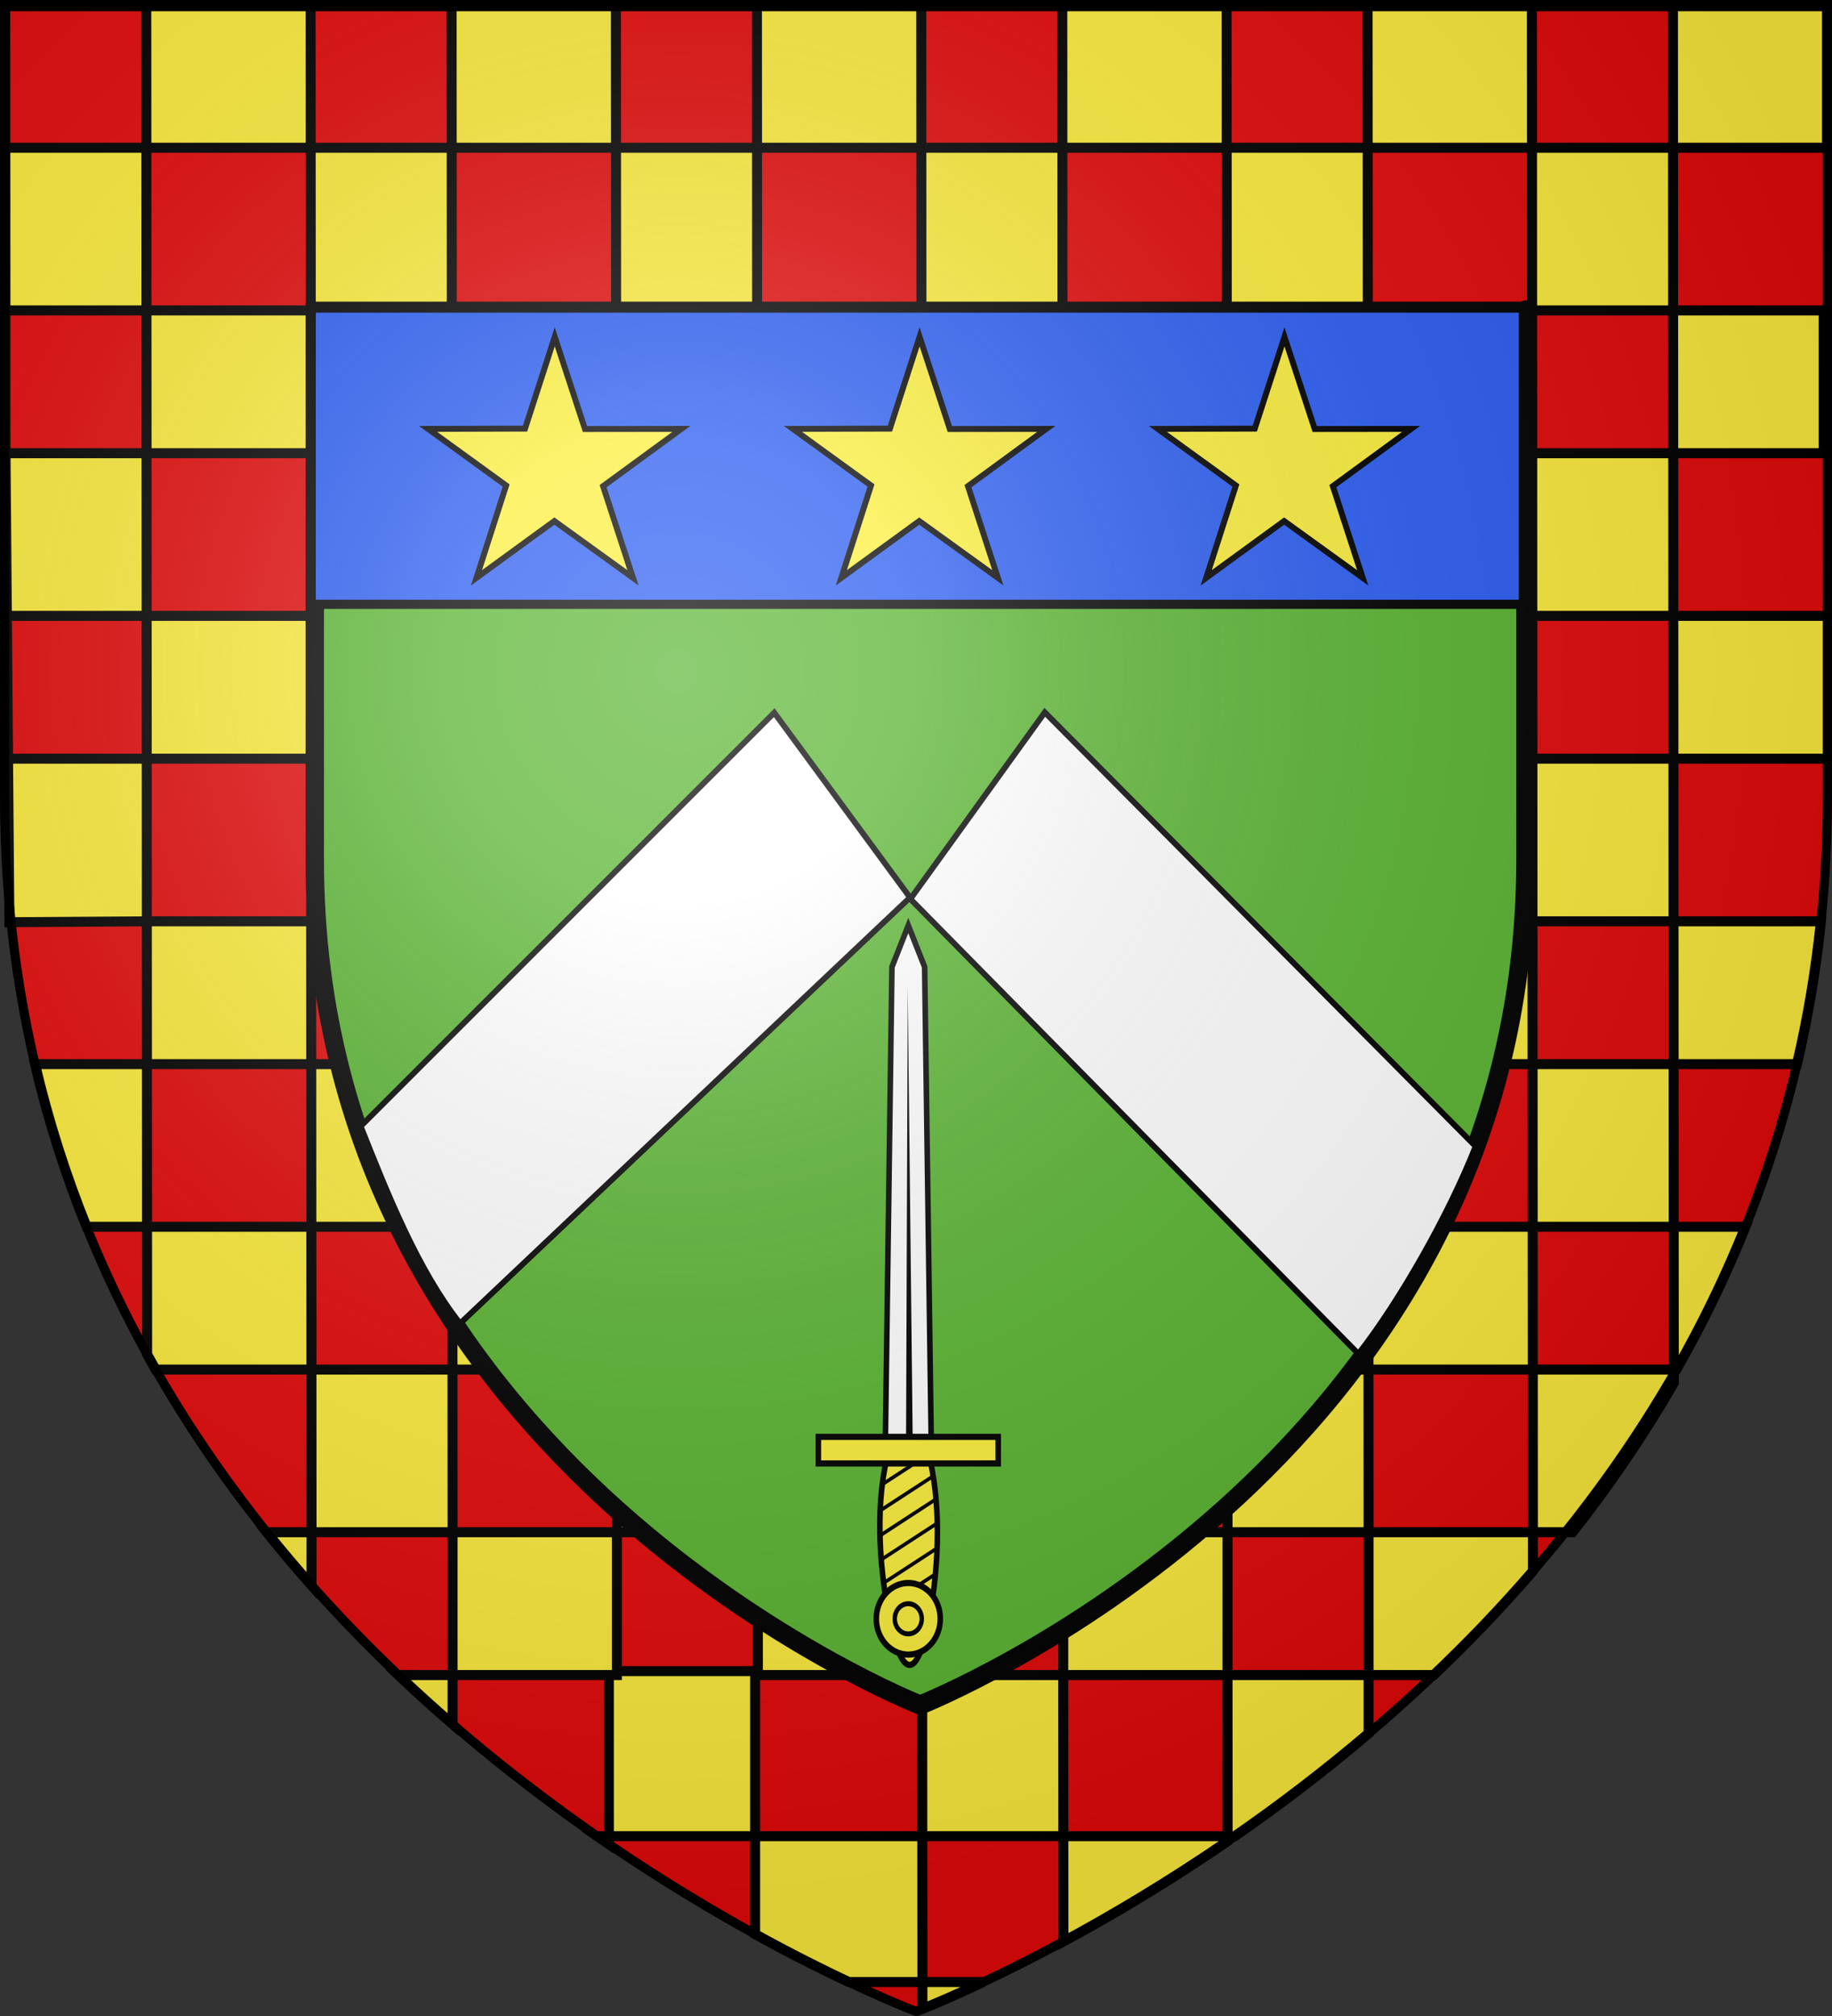 <?xml version="1.0" encoding="UTF-8" standalone="no"?>
<svg
   xmlns:dc="http://purl.org/dc/elements/1.1/"
   xmlns:cc="http://creativecommons.org/ns#"
   xmlns:rdf="http://www.w3.org/1999/02/22-rdf-syntax-ns#"
   xmlns:svg="http://www.w3.org/2000/svg"
   xmlns="http://www.w3.org/2000/svg"
   xmlns:xlink="http://www.w3.org/1999/xlink"
   xmlns:sodipodi="http://sodipodi.sourceforge.net/DTD/sodipodi-0.dtd"
   xmlns:inkscape="http://www.inkscape.org/namespaces/inkscape"
   height="660"
   width="600"
   version="1.0"
   id="svg2"
   sodipodi:version="0.32"
   inkscape:version="0.46"
   sodipodi:docname="blason_ville_fr_Marcillac-la-Croisille_(Corrèze).svg"
   sodipodi:docbase="D:\Mes documents\Renaud-Notre Lapin"
   inkscape:export-filename="/Users/olivier/Desktop/Blason Rouge/Blason_Vide_3D.png"
   inkscape:export-xdpi="144"
   inkscape:export-ydpi="144"
   inkscape:output_extension="org.inkscape.output.svg.inkscape">
  <rect width="100%" height="100%" fill="#333333" stroke="none"/>
  <sodipodi:namedview
     inkscape:window-height="740"
     inkscape:window-width="1280"
     inkscape:pageshadow="2"
     inkscape:pageopacity="0.0"
     guidetolerance="10.0"
     gridtolerance="10.0"
     objecttolerance="10.0"
     borderopacity="1.0"
     bordercolor="#666666"
     pagecolor="#ffffff"
     id="base"
     showgrid="false"
     height="660px"
     inkscape:zoom="0.81060606"
     inkscape:cx="300"
     inkscape:cy="330"
     inkscape:window-x="-4"
     inkscape:window-y="-4"
     inkscape:current-layer="layer4" />
  <desc
     id="desc4">Flag of Canton of Valais (Wallis)</desc>
  <defs
     id="defs6">
    <inkscape:perspective
       sodipodi:type="inkscape:persp3d"
       inkscape:vp_x="0 : 330 : 1"
       inkscape:vp_y="0 : 1000 : 0"
       inkscape:vp_z="600 : 330 : 1"
       inkscape:persp3d-origin="300 : 220 : 1"
       id="perspective2491" />
    <linearGradient
       id="linearGradient2893">
      <stop
         style="stop-color:white;stop-opacity:0.314;"
         offset="0"
         id="stop2895" />
      <stop
         id="stop2897"
         offset="0.19"
         style="stop-color:white;stop-opacity:0.251;" />
      <stop
         style="stop-color:#6b6b6b;stop-opacity:0.125;"
         offset="0.6"
         id="stop2901" />
      <stop
         style="stop-color:black;stop-opacity:0.125;"
         offset="1"
         id="stop2899" />
    </linearGradient>
    <linearGradient
       id="linearGradient2885">
      <stop
         id="stop2887"
         offset="0"
         style="stop-color:white;stop-opacity:1;" />
      <stop
         style="stop-color:white;stop-opacity:1;"
         offset="0.229"
         id="stop2891" />
      <stop
         id="stop2889"
         offset="1"
         style="stop-color:black;stop-opacity:1;" />
    </linearGradient>
    <linearGradient
       id="linearGradient2955">
      <stop
         id="stop2867"
         offset="0"
         style="stop-color:#fd0000;stop-opacity:1;" />
      <stop
         style="stop-color:#e77275;stop-opacity:0.659;"
         offset="0.5"
         id="stop2873" />
      <stop
         style="stop-color:black;stop-opacity:0.323;"
         offset="1"
         id="stop2959" />
    </linearGradient>
    <radialGradient
       inkscape:collect="always"
       xlink:href="#linearGradient2955"
       id="radialGradient2961"
       cx="225.524"
       cy="218.901"
       fx="225.524"
       fy="218.901"
       r="300"
       gradientTransform="matrix(-4.167939e-4,2.183,-1.884,-3.599562e-4,615.597,-289.121)"
       gradientUnits="userSpaceOnUse" />
    <polygon
       id="star"
       transform="scale(53,53)"
       points="0,-1 0.588,0.809 -0.951,-0.309 0.951,-0.309 -0.588,0.809 0,-1 " />
    <clipPath
       id="clip">
      <path
         d="M 0,-200 L 0,600 L 300,600 L 300,-200 L 0,-200 z "
         id="path10" />
    </clipPath>
    <radialGradient
       inkscape:collect="always"
       xlink:href="#linearGradient2955"
       id="radialGradient1911"
       gradientUnits="userSpaceOnUse"
       gradientTransform="matrix(-4.167939e-4,2.183,-1.884,-3.599562e-4,615.597,-289.121)"
       cx="225.524"
       cy="218.901"
       fx="225.524"
       fy="218.901"
       r="300" />
    <radialGradient
       inkscape:collect="always"
       xlink:href="#linearGradient2955"
       id="radialGradient2865"
       gradientUnits="userSpaceOnUse"
       gradientTransform="matrix(0,1.749,-1.593,-1.049767e-7,551.788,-191.29)"
       cx="225.524"
       cy="218.901"
       fx="225.524"
       fy="218.901"
       r="300" />
    <radialGradient
       inkscape:collect="always"
       xlink:href="#linearGradient2955"
       id="radialGradient2871"
       gradientUnits="userSpaceOnUse"
       gradientTransform="matrix(0,1.386,-1.323,-5.741131e-8,-158.082,-109.541)"
       cx="225.524"
       cy="218.901"
       fx="225.524"
       fy="218.901"
       r="300" />
    <radialGradient
       inkscape:collect="always"
       xlink:href="#linearGradient2893"
       id="radialGradient3163"
       gradientUnits="userSpaceOnUse"
       gradientTransform="matrix(1.353,0,0,1.349,-77.629,-85.747)"
       cx="221.445"
       cy="226.331"
       fx="221.445"
       fy="226.331"
       r="300" />
    <inkscape:perspective
       id="perspective2685"
       inkscape:persp3d-origin="372.04724 : 350.78739 : 1"
       inkscape:vp_z="744.09448 : 526.18109 : 1"
       inkscape:vp_y="0 : 1000 : 0"
       inkscape:vp_x="0 : 526.18109 : 1"
       sodipodi:type="inkscape:persp3d" />
    <radialGradient
       gradientTransform="matrix(0,2.342,-2.291,0,562.913,1323.77)"
       gradientUnits="userSpaceOnUse"
       xlink:href="#linearGradient2955"
       id="radialGradient14758"
       fy="153.928"
       fx="-483.508"
       r="300"
       cy="153.928"
       cx="-483.508" />
    <radialGradient
       gradientTransform="matrix(0,2.342,-2.291,0,562.913,1323.77)"
       gradientUnits="userSpaceOnUse"
       xlink:href="#linearGradient2955"
       id="radialGradient13767"
       fy="153.928"
       fx="-483.508"
       r="300"
       cy="153.928"
       cx="-483.508" />
    <radialGradient
       gradientTransform="matrix(0,2.342,-2.291,0,562.913,1323.77)"
       gradientUnits="userSpaceOnUse"
       xlink:href="#linearGradient2955"
       id="radialGradient1357"
       fy="153.928"
       fx="-483.508"
       r="300"
       cy="153.928"
       cx="-483.508" />
    <radialGradient
       gradientTransform="matrix(-4.167939e-4,2.183,-1.884,-3.599562e-4,1395.597,-309.121)"
       gradientUnits="userSpaceOnUse"
       xlink:href="#linearGradient2955"
       id="radialGradient3774"
       fy="218.901"
       fx="225.524"
       r="300"
       cy="218.901"
       cx="225.524" />
    <clipPath
       id="clipPath3770">
      <path
         id="path3772"
         d="M 0,-200 L 0,600 L 300,600 L 300,-200 L 0,-200 z " />
    </clipPath>
    <polygon
       id="polygon3768"
       transform="scale(53,53)"
       points="0,-1 0.588,0.809 -0.951,-0.309 0.951,-0.309 -0.588,0.809 0,-1 " />
    <radialGradient
       gradientTransform="matrix(-4.167939e-4,2.183,-1.884,-3.599562e-4,615.597,-289.121)"
       gradientUnits="userSpaceOnUse"
       xlink:href="#linearGradient2955"
       id="radialGradient3766"
       fy="218.901"
       fx="225.524"
       r="300"
       cy="218.901"
       cx="225.524" />
    <linearGradient
       id="linearGradient3761">
      <stop
         id="stop2965"
         offset="0"
         style="stop-color:#ffffff;stop-opacity:0" />
      <stop
         id="stop3764"
         offset="1"
         style="stop-color:#000000;stop-opacity:0.646" />
    </linearGradient>
    <inkscape:perspective
       id="perspective3758"
       inkscape:persp3d-origin="75 : 50 : 1"
       inkscape:vp_z="150 : 75 : 1"
       inkscape:vp_y="0 : 1000 : 0"
       inkscape:vp_x="0 : 75 : 1"
       sodipodi:type="inkscape:persp3d" />
    <radialGradient
       gradientTransform="matrix(1.353,0,0,1.349,-77.629,-85.747)"
       gradientUnits="userSpaceOnUse"
       xlink:href="#linearGradient2893"
       id="radialGradient3953"
       fy="226.331"
       fx="221.445"
       r="300"
       cy="226.331"
       cx="221.445" />
    <radialGradient
       gradientTransform="matrix(0,1.386,-1.323,-5.741131e-8,-158.082,-109.541)"
       gradientUnits="userSpaceOnUse"
       xlink:href="#linearGradient2955"
       id="radialGradient3951"
       fy="218.901"
       fx="225.524"
       r="300"
       cy="218.901"
       cx="225.524" />
    <radialGradient
       gradientTransform="matrix(0,1.749,-1.593,-1.049767e-7,551.788,-191.29)"
       gradientUnits="userSpaceOnUse"
       xlink:href="#linearGradient2955"
       id="radialGradient3949"
       fy="218.901"
       fx="225.524"
       r="300"
       cy="218.901"
       cx="225.524" />
    <radialGradient
       gradientTransform="matrix(-4.167939e-4,2.183,-1.884,-3.599562e-4,615.597,-289.121)"
       gradientUnits="userSpaceOnUse"
       xlink:href="#linearGradient2955"
       id="radialGradient3947"
       fy="218.901"
       fx="225.524"
       r="300"
       cy="218.901"
       cx="225.524" />
    <clipPath
       id="clipPath3943">
      <path
         id="path3945"
         d="M 0,-200 L 0,600 L 300,600 L 300,-200 L 0,-200 z " />
    </clipPath>
    <polygon
       id="polygon3941"
       transform="scale(53,53)"
       points="0,-1 0.588,0.809 -0.951,-0.309 0.951,-0.309 -0.588,0.809 0,-1 " />
    <radialGradient
       gradientTransform="matrix(-4.167939e-4,2.183,-1.884,-3.599562e-4,615.597,-289.121)"
       gradientUnits="userSpaceOnUse"
       xlink:href="#linearGradient2955"
       id="radialGradient3939"
       fy="218.901"
       fx="225.524"
       r="300"
       cy="218.901"
       cx="225.524" />
    <linearGradient
       id="linearGradient3931">
      <stop
         id="stop3933"
         offset="0"
         style="stop-color:#fd0000;stop-opacity:1" />
      <stop
         id="stop3935"
         offset="0.5"
         style="stop-color:#e77275;stop-opacity:0.659" />
      <stop
         id="stop3937"
         offset="1"
         style="stop-color:black;stop-opacity:0.323" />
    </linearGradient>
    <linearGradient
       id="linearGradient3923">
      <stop
         id="stop3925"
         offset="0"
         style="stop-color:white;stop-opacity:1" />
      <stop
         id="stop3927"
         offset="0.229"
         style="stop-color:white;stop-opacity:1" />
      <stop
         id="stop3929"
         offset="1"
         style="stop-color:black;stop-opacity:1" />
    </linearGradient>
    <linearGradient
       id="linearGradient3913">
      <stop
         id="stop3915"
         offset="0"
         style="stop-color:white;stop-opacity:0.314" />
      <stop
         id="stop3917"
         offset="0.19"
         style="stop-color:white;stop-opacity:0.251" />
      <stop
         id="stop3919"
         offset="0.6"
         style="stop-color:#6b6b6b;stop-opacity:0.125" />
      <stop
         id="stop3921"
         offset="1"
         style="stop-color:black;stop-opacity:0.125" />
    </linearGradient>
    <inkscape:perspective
       id="perspective3910"
       inkscape:persp3d-origin="300 : 220 : 1"
       inkscape:vp_z="600 : 330 : 1"
       inkscape:vp_y="0 : 1000 : 0"
       inkscape:vp_x="0 : 330 : 1"
       sodipodi:type="inkscape:persp3d" />
    <radialGradient
       gradientTransform="matrix(1.353,0,0,1.349,-77.629,-85.747)"
       gradientUnits="userSpaceOnUse"
       xlink:href="#linearGradient2893"
       id="radialGradient4114"
       fy="226.331"
       fx="221.445"
       r="300"
       cy="226.331"
       cx="221.445" />
    <radialGradient
       gradientTransform="matrix(0,1.386,-1.323,-5.741131e-8,-158.082,-109.541)"
       gradientUnits="userSpaceOnUse"
       xlink:href="#linearGradient2955"
       id="radialGradient4112"
       fy="218.901"
       fx="225.524"
       r="300"
       cy="218.901"
       cx="225.524" />
    <radialGradient
       gradientTransform="matrix(0,1.749,-1.593,-1.049767e-7,551.788,-191.29)"
       gradientUnits="userSpaceOnUse"
       xlink:href="#linearGradient2955"
       id="radialGradient4110"
       fy="218.901"
       fx="225.524"
       r="300"
       cy="218.901"
       cx="225.524" />
    <radialGradient
       gradientTransform="matrix(-4.167939e-4,2.183,-1.884,-3.599562e-4,615.597,-289.121)"
       gradientUnits="userSpaceOnUse"
       xlink:href="#linearGradient2955"
       id="radialGradient4108"
       fy="218.901"
       fx="225.524"
       r="300"
       cy="218.901"
       cx="225.524" />
    <clipPath
       id="clipPath4104">
      <path
         id="path4106"
         d="M 0,-200 L 0,600 L 300,600 L 300,-200 L 0,-200 z " />
    </clipPath>
    <polygon
       id="polygon4102"
       transform="scale(53,53)"
       points="0,-1 0.588,0.809 -0.951,-0.309 0.951,-0.309 -0.588,0.809 0,-1 " />
    <radialGradient
       gradientTransform="matrix(-4.167939e-4,2.183,-1.884,-3.599562e-4,615.597,-289.121)"
       gradientUnits="userSpaceOnUse"
       xlink:href="#linearGradient2955"
       id="radialGradient4100"
       fy="218.901"
       fx="225.524"
       r="300"
       cy="218.901"
       cx="225.524" />
    <linearGradient
       id="linearGradient4092">
      <stop
         id="stop4094"
         offset="0"
         style="stop-color:#fd0000;stop-opacity:1" />
      <stop
         id="stop4096"
         offset="0.5"
         style="stop-color:#e77275;stop-opacity:0.659" />
      <stop
         id="stop4098"
         offset="1"
         style="stop-color:black;stop-opacity:0.323" />
    </linearGradient>
    <linearGradient
       id="linearGradient4084">
      <stop
         id="stop4086"
         offset="0"
         style="stop-color:white;stop-opacity:1" />
      <stop
         id="stop4088"
         offset="0.229"
         style="stop-color:white;stop-opacity:1" />
      <stop
         id="stop4090"
         offset="1"
         style="stop-color:black;stop-opacity:1" />
    </linearGradient>
    <linearGradient
       id="linearGradient4074">
      <stop
         id="stop4076"
         offset="0"
         style="stop-color:white;stop-opacity:0.314" />
      <stop
         id="stop4078"
         offset="0.19"
         style="stop-color:white;stop-opacity:0.251" />
      <stop
         id="stop4080"
         offset="0.6"
         style="stop-color:#6b6b6b;stop-opacity:0.125" />
      <stop
         id="stop4082"
         offset="1"
         style="stop-color:black;stop-opacity:0.125" />
    </linearGradient>
    <inkscape:perspective
       id="perspective4071"
       inkscape:persp3d-origin="300 : 220 : 1"
       inkscape:vp_z="600 : 330 : 1"
       inkscape:vp_y="0 : 1000 : 0"
       inkscape:vp_x="0 : 330 : 1"
       sodipodi:type="inkscape:persp3d" />
    <inkscape:perspective
       id="perspective4201"
       inkscape:persp3d-origin="83.434425 : 201.59334 : 1"
       inkscape:vp_z="166.86885 : 302.39001 : 1"
       inkscape:vp_y="0 : 1000 : 0"
       inkscape:vp_x="0 : 302.39001 : 1"
       sodipodi:type="inkscape:persp3d" />
  </defs>
  <g
     inkscape:groupmode="layer"
     id="layer3"
     inkscape:label="Fond écu"
     style="display:inline"
     sodipodi:insensitive="true">
    <path
       id="path2855"
       style="fill:#e20909;fill-opacity:1;fill-rule:evenodd;stroke:none;stroke-width:1px;stroke-linecap:butt;stroke-linejoin:miter;stroke-opacity:1"
       d="M 300,658.5 C 300,658.5 598.5,546.18 598.5,260.728 C 598.5,-24.723 598.5,2.176 598.5,2.176 L 1.5,2.176 L 1.5,260.728 C 1.5,546.18 300,658.5 300,658.5 z"
       sodipodi:nodetypes="cccccc" />
  </g>
  <g
     inkscape:groupmode="layer"
     id="layer4"
     inkscape:label="Meubles">
    <path
       style="opacity:1;fill:#fcef3c;fill-opacity:0.98;fill-rule:evenodd;stroke:#000000;stroke-width:3.275;stroke-linecap:butt;stroke-linejoin:miter;marker:none;marker-start:none;marker-mid:none;marker-end:none;stroke-miterlimit:4;stroke-dasharray:none;stroke-dashoffset:0;stroke-opacity:1;visibility:visible;display:inline;overflow:visible;enable-background:accumulate"
       d="M 47.906,1.312 L 1.719,1.344 L 1.719,1.625 L 47.906,1.625 L 47.906,1.312 z"
       id="path3502" />
    <path
       style="opacity:1;fill:#fcef3c;fill-opacity:0.98;fill-rule:evenodd;stroke:#000000;stroke-width:3.275;stroke-linecap:butt;stroke-linejoin:miter;marker:none;marker-start:none;marker-mid:none;marker-end:none;stroke-miterlimit:4;stroke-dasharray:none;stroke-dashoffset:0;stroke-opacity:1;visibility:visible;display:inline;overflow:visible;enable-background:accumulate"
       d="M 47.906,1.625 L 47.938,48.375 L 101.75,48.375 L 101.719,1.625 L 47.906,1.625 z"
       id="path3500" />
    <path
       style="opacity:1;fill:#fcef3c;fill-opacity:0.98;fill-rule:evenodd;stroke:#000000;stroke-width:3.275;stroke-linecap:butt;stroke-linejoin:miter;marker:none;marker-start:none;marker-mid:none;marker-end:none;stroke-miterlimit:4;stroke-dasharray:none;stroke-dashoffset:0;stroke-opacity:1;visibility:visible;display:inline;overflow:visible;enable-background:accumulate"
       d="M 101.719,1.625 L 147.906,1.625 L 147.906,1.312 L 101.719,1.344 L 101.719,1.625 z"
       id="path3498" />
    <path
       style="opacity:1;fill:#fcef3c;fill-opacity:0.98;fill-rule:evenodd;stroke:#000000;stroke-width:3.275;stroke-linecap:butt;stroke-linejoin:miter;marker:none;marker-start:none;marker-mid:none;marker-end:none;stroke-miterlimit:4;stroke-dasharray:none;stroke-dashoffset:0;stroke-opacity:1;visibility:visible;display:inline;overflow:visible;enable-background:accumulate"
       d="M 147.906,1.625 L 147.938,48.375 L 201.75,48.375 L 201.719,1.625 L 147.906,1.625 z"
       id="path3496" />
    <path
       style="opacity:1;fill:#fcef3c;fill-opacity:0.98;fill-rule:evenodd;stroke:#000000;stroke-width:3.275;stroke-linecap:butt;stroke-linejoin:miter;marker:none;marker-start:none;marker-mid:none;marker-end:none;stroke-miterlimit:4;stroke-dasharray:none;stroke-dashoffset:0;stroke-opacity:1;visibility:visible;display:inline;overflow:visible;enable-background:accumulate"
       d="M 201.719,1.625 L 247.906,1.625 L 247.906,1.312 L 201.719,1.344 L 201.719,1.625 z"
       id="path3494" />
    <path
       style="opacity:1;fill:#fcef3c;fill-opacity:0.98;fill-rule:evenodd;stroke:#000000;stroke-width:3.275;stroke-linecap:butt;stroke-linejoin:miter;marker:none;marker-start:none;marker-mid:none;marker-end:none;stroke-miterlimit:4;stroke-dasharray:none;stroke-dashoffset:0;stroke-opacity:1;visibility:visible;display:inline;overflow:visible;enable-background:accumulate"
       d="M 247.906,1.625 L 247.938,48.375 L 301.75,48.375 L 301.719,1.625 L 247.906,1.625 z"
       id="path3492" />
    <path
       style="opacity:1;fill:#fcef3c;fill-opacity:0.98;fill-rule:evenodd;stroke:#000000;stroke-width:3.275;stroke-linecap:butt;stroke-linejoin:miter;marker:none;marker-start:none;marker-mid:none;marker-end:none;stroke-miterlimit:4;stroke-dasharray:none;stroke-dashoffset:0;stroke-opacity:1;visibility:visible;display:inline;overflow:visible;enable-background:accumulate"
       d="M 301.719,1.625 L 347.906,1.625 L 347.906,1.312 L 301.719,1.344 L 301.719,1.625 z"
       id="path3490" />
    <path
       style="opacity:1;fill:#fcef3c;fill-opacity:0.98;fill-rule:evenodd;stroke:#000000;stroke-width:3.275;stroke-linecap:butt;stroke-linejoin:miter;marker:none;marker-start:none;marker-mid:none;marker-end:none;stroke-miterlimit:4;stroke-dasharray:none;stroke-dashoffset:0;stroke-opacity:1;visibility:visible;display:inline;overflow:visible;enable-background:accumulate"
       d="M 347.906,1.625 L 347.938,48.375 L 401.75,48.375 L 401.719,1.625 L 347.906,1.625 z"
       id="path3488" />
    <path
       style="opacity:1;fill:#fcef3c;fill-opacity:0.98;fill-rule:evenodd;stroke:#000000;stroke-width:3.275;stroke-linecap:butt;stroke-linejoin:miter;marker:none;marker-start:none;marker-mid:none;marker-end:none;stroke-miterlimit:4;stroke-dasharray:none;stroke-dashoffset:0;stroke-opacity:1;visibility:visible;display:inline;overflow:visible;enable-background:accumulate"
       d="M 401.719,1.625 L 447.906,1.625 L 447.906,1.312 L 401.719,1.344 L 401.719,1.625 z"
       id="path3486" />
    <path
       style="opacity:1;fill:#fcef3c;fill-opacity:0.98;fill-rule:evenodd;stroke:#000000;stroke-width:3.275;stroke-linecap:butt;stroke-linejoin:miter;marker:none;marker-start:none;marker-mid:none;marker-end:none;stroke-miterlimit:4;stroke-dasharray:none;stroke-dashoffset:0;stroke-opacity:1;visibility:visible;display:inline;overflow:visible;enable-background:accumulate"
       d="M 447.906,1.625 L 447.938,48.375 L 501.75,48.375 L 501.719,1.625 L 447.906,1.625 z"
       id="path3484" />
    <path
       style="opacity:1;fill:#fcef3c;fill-opacity:0.98;fill-rule:evenodd;stroke:#000000;stroke-width:3.275;stroke-linecap:butt;stroke-linejoin:miter;marker:none;marker-start:none;marker-mid:none;marker-end:none;stroke-miterlimit:4;stroke-dasharray:none;stroke-dashoffset:0;stroke-opacity:1;visibility:visible;display:inline;overflow:visible;enable-background:accumulate"
       d="M 501.719,1.625 L 547.906,1.625 L 547.906,1.312 L 501.719,1.344 L 501.719,1.625 z"
       id="path3482" />
    <path
       style="opacity:1;fill:#fcef3c;fill-opacity:0.98;fill-rule:evenodd;stroke:#000000;stroke-width:3.275;stroke-linecap:butt;stroke-linejoin:miter;marker:none;marker-start:none;marker-mid:none;marker-end:none;stroke-miterlimit:4;stroke-dasharray:none;stroke-dashoffset:0;stroke-opacity:1;visibility:visible;display:inline;overflow:visible;enable-background:accumulate"
       d="M 547.906,1.625 L 547.938,48.375 L 598.375,48.375 L 598.375,1.625 L 547.906,1.625 z"
       id="path3480" />
    <path
       style="opacity:1;fill:#fcef3c;fill-opacity:0.98;fill-rule:evenodd;stroke:#000000;stroke-width:3.275;stroke-linecap:butt;stroke-linejoin:miter;marker:none;marker-start:none;marker-mid:none;marker-end:none;stroke-miterlimit:4;stroke-dasharray:none;stroke-dashoffset:0;stroke-opacity:1;visibility:visible;display:inline;overflow:visible;enable-background:accumulate"
       d="M 547.938,48.375 L 501.75,48.375 L 501.781,101.625 L 547.969,101.625 L 547.938,48.375 z"
       id="path3478" />
    <path
       style="opacity:1;fill:#fcef3c;fill-opacity:0.98;fill-rule:evenodd;stroke:#000000;stroke-width:3.275;stroke-linecap:butt;stroke-linejoin:miter;marker:none;marker-start:none;marker-mid:none;marker-end:none;stroke-miterlimit:4;stroke-dasharray:none;stroke-dashoffset:0;stroke-opacity:1;visibility:visible;display:inline;overflow:visible;enable-background:accumulate"
       d="M 547.969,101.625 L 548,148.375 L 597.281,148.375 L 597.281,101.625 L 547.969,101.625 z"
       id="path3476" />
    <path
       style="opacity:1;fill:#fcef3c;fill-opacity:0.98;fill-rule:evenodd;stroke:#000000;stroke-width:3.275;stroke-linecap:butt;stroke-linejoin:miter;marker:none;marker-start:none;marker-mid:none;marker-end:none;stroke-miterlimit:4;stroke-dasharray:none;stroke-dashoffset:0;stroke-opacity:1;visibility:visible;display:inline;overflow:visible;enable-background:accumulate"
       d="M 548,148.375 L 501.812,148.375 L 501.844,201.625 L 548.031,201.625 L 548,148.375 z"
       id="path3474" />
    <path
       style="opacity:1;fill:#fcef3c;fill-opacity:0.98;fill-rule:evenodd;stroke:#000000;stroke-width:3.275;stroke-linecap:butt;stroke-linejoin:miter;marker:none;marker-start:none;marker-mid:none;marker-end:none;stroke-miterlimit:4;stroke-dasharray:none;stroke-dashoffset:0;stroke-opacity:1;visibility:visible;display:inline;overflow:visible;enable-background:accumulate"
       d="M 548.031,201.625 L 548.062,248.375 L 598.719,248.375 L 598.719,201.625 L 548.031,201.625 z"
       id="path3472" />
    <path
       style="opacity:1;fill:#fcef3c;fill-opacity:0.98;fill-rule:evenodd;stroke:#000000;stroke-width:3.275;stroke-linecap:butt;stroke-linejoin:miter;marker:none;marker-start:none;marker-mid:none;marker-end:none;stroke-miterlimit:4;stroke-dasharray:none;stroke-dashoffset:0;stroke-opacity:1;visibility:visible;display:inline;overflow:visible;enable-background:accumulate"
       d="M 548.062,248.375 L 501.875,248.375 L 501.906,301.625 L 548.094,301.625 L 548.062,248.375 z"
       id="path3470" />
    <path
       style="opacity:1;fill:#fcef3c;fill-opacity:0.98;fill-rule:evenodd;stroke:#000000;stroke-width:3.275;stroke-linecap:butt;stroke-linejoin:miter;marker:none;marker-start:none;marker-mid:none;marker-end:none;stroke-miterlimit:4;stroke-dasharray:none;stroke-dashoffset:0;stroke-opacity:1;visibility:visible;display:inline;overflow:visible;enable-background:accumulate"
       d="M 548.094 301.625 L 548.125 348.375 L 588.531 348.375 C 592.045 333.397 594.69 317.828 596.375 301.625 L 548.094 301.625 z "
       id="path3468" />
    <path
       style="opacity:1;fill:#fcef3c;fill-opacity:0.98;fill-rule:evenodd;stroke:#000000;stroke-width:3.275;stroke-linecap:butt;stroke-linejoin:miter;marker:none;marker-start:none;marker-mid:none;marker-end:none;stroke-miterlimit:4;stroke-dasharray:none;stroke-dashoffset:0;stroke-opacity:1;visibility:visible;display:inline;overflow:visible;enable-background:accumulate"
       d="M 548.125,348.375 L 501.938,348.375 L 501.969,401.625 L 548.156,401.625 L 548.125,348.375 z"
       id="path3466" />
    <path
       style="opacity:1;fill:#fcef3c;fill-opacity:0.98;fill-rule:evenodd;stroke:#000000;stroke-width:3.275;stroke-linecap:butt;stroke-linejoin:miter;marker:none;marker-start:none;marker-mid:none;marker-end:none;stroke-miterlimit:4;stroke-dasharray:none;stroke-dashoffset:0;stroke-opacity:1;visibility:visible;display:inline;overflow:visible;enable-background:accumulate"
       d="M 548.156 401.625 L 548.188 448.375 L 549.031 448.375 C 557.447 433.658 565.039 418.07 571.656 401.625 L 548.156 401.625 z "
       id="path3464" />
    <path
       style="opacity:1;fill:#fcef3c;fill-opacity:0.98;fill-rule:evenodd;stroke:#000000;stroke-width:3.275;stroke-linecap:butt;stroke-linejoin:miter;marker:none;marker-start:none;marker-mid:none;marker-end:none;stroke-miterlimit:4;stroke-dasharray:none;stroke-dashoffset:0;stroke-opacity:1;visibility:visible;display:inline;overflow:visible;enable-background:accumulate"
       d="M 502 448.375 L 502.031 501.625 L 515.031 501.625 C 526.914 486.528 538.098 470.255 548.188 452.781 L 548.188 448.375 L 502 448.375 z "
       id="path3462" />
    <path
       style="opacity:1;fill:#fcef3c;fill-opacity:0.98;fill-rule:evenodd;stroke:#000000;stroke-width:3.275;stroke-linecap:butt;stroke-linejoin:miter;marker:none;marker-start:none;marker-mid:none;marker-end:none;stroke-miterlimit:4;stroke-dasharray:none;stroke-dashoffset:0;stroke-opacity:1;visibility:visible;display:inline;overflow:visible;enable-background:accumulate"
       d="M 448.219 501.625 L 448.219 548.375 L 469.562 548.375 C 480.625 537.865 491.521 526.536 502.031 514.375 L 502.031 501.625 L 448.219 501.625 z "
       id="path3456" />
    <path
       style="opacity:1;fill:#fcef3c;fill-opacity:0.98;fill-rule:evenodd;stroke:#000000;stroke-width:3.275;stroke-linecap:butt;stroke-linejoin:miter;marker:none;marker-start:none;marker-mid:none;marker-end:none;stroke-miterlimit:4;stroke-dasharray:none;stroke-dashoffset:0;stroke-opacity:1;visibility:visible;display:inline;overflow:visible;enable-background:accumulate"
       d="M 199.406 547.094 L 199.406 601.125 L 247.312 601.125 L 247.312 547.094 L 199.406 547.094 z M 247.312 601.125 L 247.312 633.219 C 259.215 639.776 269.568 644.915 277.969 648.875 L 302.094 648.875 L 302.062 601.125 L 247.312 601.125 z M 302.062 601.125 L 348.25 601.125 L 348.219 548.375 L 302.031 548.375 L 302.062 601.125 z M 348.25 601.125 L 348.281 635.625 C 363.946 627.17 382.38 616.279 402.062 602.781 L 402.062 601.125 L 348.25 601.125 z M 402.062 601.125 L 404.438 601.125 C 418.636 591.285 433.411 580.088 448.219 567.5 L 448.219 548.375 L 402.031 548.375 L 402.062 601.125 z M 302.094 648.875 L 302.094 657.656 C 304.938 656.531 311.573 653.804 322.031 648.875 L 302.094 648.875 z M 199.406 601.125 L 195.562 601.125 C 196.848 602.016 198.131 602.912 199.406 603.781 L 199.406 601.125 z "
       id="path3454" />
    <path
       style="opacity:1;fill:#fcef3c;fill-opacity:0.98;fill-rule:evenodd;stroke:#000000;stroke-width:3.275;stroke-linecap:butt;stroke-linejoin:miter;marker:none;marker-start:none;marker-mid:none;marker-end:none;stroke-miterlimit:4;stroke-dasharray:none;stroke-dashoffset:0;stroke-opacity:1;visibility:visible;display:inline;overflow:visible;enable-background:accumulate"
       d="M 402.031,548.375 L 402.031,501.625 L 348.219,501.625 L 348.219,548.375 L 402.031,548.375 z"
       id="path3452" />
    <path
       style="opacity:1;fill:#fcef3c;fill-opacity:0.98;fill-rule:evenodd;stroke:#000000;stroke-width:3.275;stroke-linecap:butt;stroke-linejoin:miter;marker:none;marker-start:none;marker-mid:none;marker-end:none;stroke-miterlimit:4;stroke-dasharray:none;stroke-dashoffset:0;stroke-opacity:1;visibility:visible;display:inline;overflow:visible;enable-background:accumulate"
       d="M 302.031,548.375 L 302.031,501.625 L 248.219,501.625 L 248.219,548.375 L 302.031,548.375 z"
       id="path3448" />
    <path
       style="opacity:1;fill:#fcef3c;fill-opacity:0.98;fill-rule:evenodd;stroke:#000000;stroke-width:3.275;stroke-linecap:butt;stroke-linejoin:miter;marker:none;marker-start:none;marker-mid:none;marker-end:none;stroke-miterlimit:4;stroke-dasharray:none;stroke-dashoffset:0;stroke-opacity:1;visibility:visible;display:inline;overflow:visible;enable-background:accumulate"
       d="M 202.031,548.375 L 202.031,501.625 L 148.219,501.625 L 148.219,548.375 L 202.031,548.375 z"
       id="path3444" />
    <path
       style="opacity:1;fill:#fcef3c;fill-opacity:0.98;fill-rule:evenodd;stroke:#000000;stroke-width:3.275;stroke-linecap:butt;stroke-linejoin:miter;marker:none;marker-start:none;marker-mid:none;marker-end:none;stroke-miterlimit:4;stroke-dasharray:none;stroke-dashoffset:0;stroke-opacity:1;visibility:visible;display:inline;overflow:visible;enable-background:accumulate"
       d="M 130.438 548.375 C 136.333 553.976 142.275 559.326 148.219 564.469 L 148.219 548.375 L 130.438 548.375 z "
       id="path3442" />
    <path
       style="opacity:1;fill:#fcef3c;fill-opacity:0.98;fill-rule:evenodd;stroke:#000000;stroke-width:3.275;stroke-linecap:butt;stroke-linejoin:miter;marker:none;marker-start:none;marker-mid:none;marker-end:none;stroke-miterlimit:4;stroke-dasharray:none;stroke-dashoffset:0;stroke-opacity:1;visibility:visible;display:inline;overflow:visible;enable-background:accumulate"
       d="M 87.344 501.625 C 92.141 507.611 97.045 513.416 102.031 519.031 L 102.031 501.625 L 87.344 501.625 z "
       id="path3440" />
    <path
       style="opacity:1;fill:#fcef3c;fill-opacity:0.98;fill-rule:evenodd;stroke:#000000;stroke-width:3.275;stroke-linecap:butt;stroke-linejoin:miter;marker:none;marker-start:none;marker-mid:none;marker-end:none;stroke-miterlimit:4;stroke-dasharray:none;stroke-dashoffset:0;stroke-opacity:1;visibility:visible;display:inline;overflow:visible;enable-background:accumulate"
       d="M 11.469 348.375 C 15.852 367.06 21.574 384.8 28.344 401.625 L 48.156 401.625 L 48.125 348.375 L 11.469 348.375 z "
       id="path3434" />
    <path
       style="opacity:1;fill:#fcef3c;fill-opacity:0.98;fill-rule:evenodd;stroke:#000000;stroke-width:3.275;stroke-linecap:butt;stroke-linejoin:miter;marker:none;marker-start:none;marker-mid:none;marker-end:none;stroke-miterlimit:4;stroke-dasharray:none;stroke-dashoffset:0;stroke-opacity:1;visibility:visible;display:inline;overflow:visible;enable-background:accumulate"
       d="M 3.077,301.918 L 48.094,301.625 L 48.062,248.375 L 2,248.375 L 2,201.625 L 48.031,201.625 L 48,148.375 L 1.812,148.375 L 3.077,301.918 z"
       id="path3430"
       sodipodi:nodetypes="ccccccccc" />
    <path
       style="opacity:1;fill:#fcef3c;fill-opacity:0.98;fill-rule:evenodd;stroke:#000000;stroke-width:3.275;stroke-linecap:butt;stroke-linejoin:miter;marker:none;marker-start:none;marker-mid:none;marker-end:none;stroke-miterlimit:4;stroke-dasharray:none;stroke-dashoffset:0;stroke-opacity:1;visibility:visible;display:inline;overflow:visible;enable-background:accumulate"
       d="M 1.812,148.375 L 1.781,101.625 L 0.562,101.625 L 0.562,148.375 L 1.812,148.375 z"
       id="path3428" />
    <path
       style="opacity:1;fill:#fcef3c;fill-opacity:0.98;fill-rule:evenodd;stroke:#000000;stroke-width:3.275;stroke-linecap:butt;stroke-linejoin:miter;marker:none;marker-start:none;marker-mid:none;marker-end:none;stroke-miterlimit:4;stroke-dasharray:none;stroke-dashoffset:0;stroke-opacity:1;visibility:visible;display:inline;overflow:visible;enable-background:accumulate"
       d="M 1.781,101.625 L 47.969,101.625 L 47.938,48.375 L 1.75,48.375 L 1.781,101.625 z"
       id="path3426" />
    <path
       style="opacity:1;fill:#fcef3c;fill-opacity:0.98;fill-rule:evenodd;stroke:#000000;stroke-width:3.275;stroke-linecap:butt;stroke-linejoin:miter;marker:none;marker-start:none;marker-mid:none;marker-end:none;stroke-miterlimit:4;stroke-dasharray:none;stroke-dashoffset:0;stroke-opacity:1;visibility:visible;display:inline;overflow:visible;enable-background:accumulate"
       d="M 1.75,48.375 L 1.719,1.625 L 1.625,1.625 L 1.625,48.375 L 1.75,48.375 z"
       id="path3424" />
    <path
       style="opacity:1;fill:#fcef3c;fill-opacity:0.98;fill-rule:evenodd;stroke:#000000;stroke-width:3.275;stroke-linecap:butt;stroke-linejoin:miter;marker:none;marker-start:none;marker-mid:none;marker-end:none;stroke-miterlimit:4;stroke-dasharray:none;stroke-dashoffset:0;stroke-opacity:1;visibility:visible;display:inline;overflow:visible;enable-background:accumulate"
       d="M 47.969,101.625 L 48,148.375 L 101.812,148.375 L 101.781,101.625 L 47.969,101.625 z"
       id="path3422" />
    <path
       style="opacity:1;fill:#fcef3c;fill-opacity:0.98;fill-rule:evenodd;stroke:#000000;stroke-width:3.275;stroke-linecap:butt;stroke-linejoin:miter;marker:none;marker-start:none;marker-mid:none;marker-end:none;stroke-miterlimit:4;stroke-dasharray:none;stroke-dashoffset:0;stroke-opacity:1;visibility:visible;display:inline;overflow:visible;enable-background:accumulate"
       d="M 101.781,101.625 L 147.969,101.625 L 147.938,48.375 L 101.75,48.375 L 101.781,101.625 z"
       id="path3420" />
    <path
       style="opacity:1;fill:#fcef3c;fill-opacity:0.98;fill-rule:evenodd;stroke:#000000;stroke-width:3.275;stroke-linecap:butt;stroke-linejoin:miter;marker:none;marker-start:none;marker-mid:none;marker-end:none;stroke-miterlimit:4;stroke-dasharray:none;stroke-dashoffset:0;stroke-opacity:1;visibility:visible;display:inline;overflow:visible;enable-background:accumulate"
       d="M 147.969,101.625 L 148,148.375 L 201.812,148.375 L 201.781,101.625 L 147.969,101.625 z"
       id="path3418" />
    <path
       style="opacity:1;fill:#fcef3c;fill-opacity:0.98;fill-rule:evenodd;stroke:#000000;stroke-width:3.275;stroke-linecap:butt;stroke-linejoin:miter;marker:none;marker-start:none;marker-mid:none;marker-end:none;stroke-miterlimit:4;stroke-dasharray:none;stroke-dashoffset:0;stroke-opacity:1;visibility:visible;display:inline;overflow:visible;enable-background:accumulate"
       d="M 201.781,101.625 L 247.969,101.625 L 247.938,48.375 L 201.75,48.375 L 201.781,101.625 z"
       id="path3416" />
    <path
       style="opacity:1;fill:#fcef3c;fill-opacity:0.98;fill-rule:evenodd;stroke:#000000;stroke-width:3.275;stroke-linecap:butt;stroke-linejoin:miter;marker:none;marker-start:none;marker-mid:none;marker-end:none;stroke-miterlimit:4;stroke-dasharray:none;stroke-dashoffset:0;stroke-opacity:1;visibility:visible;display:inline;overflow:visible;enable-background:accumulate"
       d="M 247.969,101.625 L 248,148.375 L 301.812,148.375 L 301.781,101.625 L 247.969,101.625 z"
       id="path3414" />
    <path
       style="opacity:1;fill:#fcef3c;fill-opacity:0.98;fill-rule:evenodd;stroke:#000000;stroke-width:3.275;stroke-linecap:butt;stroke-linejoin:miter;marker:none;marker-start:none;marker-mid:none;marker-end:none;stroke-miterlimit:4;stroke-dasharray:none;stroke-dashoffset:0;stroke-opacity:1;visibility:visible;display:inline;overflow:visible;enable-background:accumulate"
       d="M 301.781,101.625 L 347.969,101.625 L 347.938,48.375 L 301.75,48.375 L 301.781,101.625 z"
       id="path3412" />
    <path
       style="opacity:1;fill:#fcef3c;fill-opacity:0.98;fill-rule:evenodd;stroke:#000000;stroke-width:3.275;stroke-linecap:butt;stroke-linejoin:miter;marker:none;marker-start:none;marker-mid:none;marker-end:none;stroke-miterlimit:4;stroke-dasharray:none;stroke-dashoffset:0;stroke-opacity:1;visibility:visible;display:inline;overflow:visible;enable-background:accumulate"
       d="M 347.969,101.625 L 348,148.375 L 401.812,148.375 L 401.781,101.625 L 347.969,101.625 z"
       id="path3410" />
    <path
       style="opacity:1;fill:#fcef3c;fill-opacity:0.98;fill-rule:evenodd;stroke:#000000;stroke-width:3.275;stroke-linecap:butt;stroke-linejoin:miter;marker:none;marker-start:none;marker-mid:none;marker-end:none;stroke-miterlimit:4;stroke-dasharray:none;stroke-dashoffset:0;stroke-opacity:1;visibility:visible;display:inline;overflow:visible;enable-background:accumulate"
       d="M 401.781,101.625 L 447.969,101.625 L 447.938,48.375 L 401.75,48.375 L 401.781,101.625 z"
       id="path3408" />
    <path
       style="opacity:1;fill:#fcef3c;fill-opacity:0.98;fill-rule:evenodd;stroke:#000000;stroke-width:3.275;stroke-linecap:butt;stroke-linejoin:miter;marker:none;marker-start:none;marker-mid:none;marker-end:none;stroke-miterlimit:4;stroke-dasharray:none;stroke-dashoffset:0;stroke-opacity:1;visibility:visible;display:inline;overflow:visible;enable-background:accumulate"
       d="M 447.969,101.625 L 448,148.375 L 501.812,148.375 L 501.781,101.625 L 447.969,101.625 z"
       id="path3406" />
    <path
       style="opacity:1;fill:#fcef3c;fill-opacity:0.98;fill-rule:evenodd;stroke:#000000;stroke-width:3.275;stroke-linecap:butt;stroke-linejoin:miter;marker:none;marker-start:none;marker-mid:none;marker-end:none;stroke-miterlimit:4;stroke-dasharray:none;stroke-dashoffset:0;stroke-opacity:1;visibility:visible;display:inline;overflow:visible;enable-background:accumulate"
       d="M 448,148.375 L 401.812,148.375 L 401.844,201.625 L 448.031,201.625 L 448,148.375 z"
       id="path3404" />
    <path
       style="opacity:1;fill:#fcef3c;fill-opacity:0.98;fill-rule:evenodd;stroke:#000000;stroke-width:3.275;stroke-linecap:butt;stroke-linejoin:miter;marker:none;marker-start:none;marker-mid:none;marker-end:none;stroke-miterlimit:4;stroke-dasharray:none;stroke-dashoffset:0;stroke-opacity:1;visibility:visible;display:inline;overflow:visible;enable-background:accumulate"
       d="M 448.031,201.625 L 448.062,248.375 L 501.875,248.375 L 501.844,201.625 L 448.031,201.625 z"
       id="path3402" />
    <path
       style="opacity:1;fill:#fcef3c;fill-opacity:0.98;fill-rule:evenodd;stroke:#000000;stroke-width:3.275;stroke-linecap:butt;stroke-linejoin:miter;marker:none;marker-start:none;marker-mid:none;marker-end:none;stroke-miterlimit:4;stroke-dasharray:none;stroke-dashoffset:0;stroke-opacity:1;visibility:visible;display:inline;overflow:visible;enable-background:accumulate"
       d="M 448.062,248.375 L 401.875,248.375 L 401.906,301.625 L 448.094,301.625 L 448.062,248.375 z"
       id="path3400" />
    <path
       style="opacity:1;fill:#fcef3c;fill-opacity:0.98;fill-rule:evenodd;stroke:#000000;stroke-width:3.275;stroke-linecap:butt;stroke-linejoin:miter;marker:none;marker-start:none;marker-mid:none;marker-end:none;stroke-miterlimit:4;stroke-dasharray:none;stroke-dashoffset:0;stroke-opacity:1;visibility:visible;display:inline;overflow:visible;enable-background:accumulate"
       d="M 448.094,301.625 L 448.125,348.375 L 501.938,348.375 L 501.906,301.625 L 448.094,301.625 z"
       id="path3398" />
    <path
       style="opacity:1;fill:#fcef3c;fill-opacity:0.98;fill-rule:evenodd;stroke:#000000;stroke-width:3.275;stroke-linecap:butt;stroke-linejoin:miter;marker:none;marker-start:none;marker-mid:none;marker-end:none;stroke-miterlimit:4;stroke-dasharray:none;stroke-dashoffset:0;stroke-opacity:1;visibility:visible;display:inline;overflow:visible;enable-background:accumulate"
       d="M 448.125,348.375 L 401.938,348.375 L 401.969,401.625 L 448.156,401.625 L 448.125,348.375 z"
       id="path3396" />
    <path
       style="opacity:1;fill:#fcef3c;fill-opacity:0.98;fill-rule:evenodd;stroke:#000000;stroke-width:3.275;stroke-linecap:butt;stroke-linejoin:miter;marker:none;marker-start:none;marker-mid:none;marker-end:none;stroke-miterlimit:4;stroke-dasharray:none;stroke-dashoffset:0;stroke-opacity:1;visibility:visible;display:inline;overflow:visible;enable-background:accumulate"
       d="M 448.156,401.625 L 448.188,448.375 L 502,448.375 L 501.969,401.625 L 448.156,401.625 z"
       id="path3394" />
    <path
       style="opacity:1;fill:#fcef3c;fill-opacity:0.98;fill-rule:evenodd;stroke:#000000;stroke-width:3.275;stroke-linecap:butt;stroke-linejoin:miter;marker:none;marker-start:none;marker-mid:none;marker-end:none;stroke-miterlimit:4;stroke-dasharray:none;stroke-dashoffset:0;stroke-opacity:1;visibility:visible;display:inline;overflow:visible;enable-background:accumulate"
       d="M 448.188,448.375 L 402,448.375 L 402.031,501.625 L 448.219,501.625 L 448.188,448.375 z"
       id="path3392" />
    <path
       style="opacity:1;fill:#fcef3c;fill-opacity:0.98;fill-rule:evenodd;stroke:#000000;stroke-width:3.275;stroke-linecap:butt;stroke-linejoin:miter;marker:none;marker-start:none;marker-mid:none;marker-end:none;stroke-miterlimit:4;stroke-dasharray:none;stroke-dashoffset:0;stroke-opacity:1;visibility:visible;display:inline;overflow:visible;enable-background:accumulate"
       d="M 402,448.375 L 401.969,401.625 L 348.156,401.625 L 348.188,448.375 L 402,448.375 z"
       id="path3390" />
    <path
       style="opacity:1;fill:#fcef3c;fill-opacity:0.98;fill-rule:evenodd;stroke:#000000;stroke-width:3.275;stroke-linecap:butt;stroke-linejoin:miter;marker:none;marker-start:none;marker-mid:none;marker-end:none;stroke-miterlimit:4;stroke-dasharray:none;stroke-dashoffset:0;stroke-opacity:1;visibility:visible;display:inline;overflow:visible;enable-background:accumulate"
       d="M 348.188,448.375 L 302,448.375 L 302.031,501.625 L 348.219,501.625 L 348.188,448.375 z"
       id="path3388" />
    <path
       style="opacity:1;fill:#fcef3c;fill-opacity:0.98;fill-rule:evenodd;stroke:#000000;stroke-width:3.275;stroke-linecap:butt;stroke-linejoin:miter;marker:none;marker-start:none;marker-mid:none;marker-end:none;stroke-miterlimit:4;stroke-dasharray:none;stroke-dashoffset:0;stroke-opacity:1;visibility:visible;display:inline;overflow:visible;enable-background:accumulate"
       d="M 302,448.375 L 301.969,401.625 L 248.156,401.625 L 248.188,448.375 L 302,448.375 z"
       id="path3386" />
    <path
       style="opacity:1;fill:#fcef3c;fill-opacity:0.98;fill-rule:evenodd;stroke:#000000;stroke-width:3.275;stroke-linecap:butt;stroke-linejoin:miter;marker:none;marker-start:none;marker-mid:none;marker-end:none;stroke-miterlimit:4;stroke-dasharray:none;stroke-dashoffset:0;stroke-opacity:1;visibility:visible;display:inline;overflow:visible;enable-background:accumulate"
       d="M 248.188,448.375 L 202,448.375 L 202.031,501.625 L 248.219,501.625 L 248.188,448.375 z"
       id="path3384" />
    <path
       style="opacity:1;fill:#fcef3c;fill-opacity:0.98;fill-rule:evenodd;stroke:#000000;stroke-width:3.275;stroke-linecap:butt;stroke-linejoin:miter;marker:none;marker-start:none;marker-mid:none;marker-end:none;stroke-miterlimit:4;stroke-dasharray:none;stroke-dashoffset:0;stroke-opacity:1;visibility:visible;display:inline;overflow:visible;enable-background:accumulate"
       d="M 202,448.375 L 201.969,401.625 L 148.156,401.625 L 148.188,448.375 L 202,448.375 z"
       id="path3382" />
    <path
       style="opacity:1;fill:#fcef3c;fill-opacity:0.98;fill-rule:evenodd;stroke:#000000;stroke-width:3.275;stroke-linecap:butt;stroke-linejoin:miter;marker:none;marker-start:none;marker-mid:none;marker-end:none;stroke-miterlimit:4;stroke-dasharray:none;stroke-dashoffset:0;stroke-opacity:1;visibility:visible;display:inline;overflow:visible;enable-background:accumulate"
       d="M 148.188,448.375 L 102,448.375 L 102.031,501.625 L 148.219,501.625 L 148.188,448.375 z"
       id="path3380" />
    <path
       style="opacity:1;fill:#fcef3c;fill-opacity:0.98;fill-rule:evenodd;stroke:#000000;stroke-width:3.275;stroke-linecap:butt;stroke-linejoin:miter;marker:none;marker-start:none;marker-mid:none;marker-end:none;stroke-miterlimit:4;stroke-dasharray:none;stroke-dashoffset:0;stroke-opacity:1;visibility:visible;display:inline;overflow:visible;enable-background:accumulate"
       d="M 48.156 401.625 L 48.188 443.406 C 49.108 445.071 50.029 446.731 50.969 448.375 L 102 448.375 L 101.969 401.625 L 48.156 401.625 z "
       id="path3378" />
    <path
       style="opacity:1;fill:#fcef3c;fill-opacity:0.98;fill-rule:evenodd;stroke:#000000;stroke-width:3.275;stroke-linecap:butt;stroke-linejoin:miter;marker:none;marker-start:none;marker-mid:none;marker-end:none;stroke-miterlimit:4;stroke-dasharray:none;stroke-dashoffset:0;stroke-opacity:1;visibility:visible;display:inline;overflow:visible;enable-background:accumulate"
       d="M 101.969,401.625 L 148.156,401.625 L 148.125,348.375 L 101.938,348.375 L 101.969,401.625 z"
       id="path3376" />
    <path
       style="opacity:1;fill:#fcef3c;fill-opacity:0.98;fill-rule:evenodd;stroke:#000000;stroke-width:3.275;stroke-linecap:butt;stroke-linejoin:miter;marker:none;marker-start:none;marker-mid:none;marker-end:none;stroke-miterlimit:4;stroke-dasharray:none;stroke-dashoffset:0;stroke-opacity:1;visibility:visible;display:inline;overflow:visible;enable-background:accumulate"
       d="M 101.938,348.375 L 101.906,301.625 L 48.094,301.625 L 48.125,348.375 L 101.938,348.375 z"
       id="path3374" />
    <path
       style="opacity:1;fill:#fcef3c;fill-opacity:0.98;fill-rule:evenodd;stroke:#000000;stroke-width:3.275;stroke-linecap:butt;stroke-linejoin:miter;marker:none;marker-start:none;marker-mid:none;marker-end:none;stroke-miterlimit:4;stroke-dasharray:none;stroke-dashoffset:0;stroke-opacity:1;visibility:visible;display:inline;overflow:visible;enable-background:accumulate"
       d="M 101.906,301.625 L 148.094,301.625 L 148.062,248.375 L 101.875,248.375 L 101.906,301.625 z"
       id="path3372" />
    <path
       style="opacity:1;fill:#fcef3c;fill-opacity:0.98;fill-rule:evenodd;stroke:#000000;stroke-width:3.275;stroke-linecap:butt;stroke-linejoin:miter;marker:none;marker-start:none;marker-mid:none;marker-end:none;stroke-miterlimit:4;stroke-dasharray:none;stroke-dashoffset:0;stroke-opacity:1;visibility:visible;display:inline;overflow:visible;enable-background:accumulate"
       d="M 101.875,248.375 L 101.844,201.625 L 48.031,201.625 L 48.062,248.375 L 101.875,248.375 z"
       id="path3370" />
    <path
       style="opacity:1;fill:#fcef3c;fill-opacity:0.98;fill-rule:evenodd;stroke:#000000;stroke-width:3.275;stroke-linecap:butt;stroke-linejoin:miter;marker:none;marker-start:none;marker-mid:none;marker-end:none;stroke-miterlimit:4;stroke-dasharray:none;stroke-dashoffset:0;stroke-opacity:1;visibility:visible;display:inline;overflow:visible;enable-background:accumulate"
       d="M 101.844,201.625 L 148.031,201.625 L 148,148.375 L 101.812,148.375 L 101.844,201.625 z"
       id="path3368" />
    <path
       style="opacity:1;fill:#fcef3c;fill-opacity:0.98;fill-rule:evenodd;stroke:#000000;stroke-width:3.275;stroke-linecap:butt;stroke-linejoin:miter;marker:none;marker-start:none;marker-mid:none;marker-end:none;stroke-miterlimit:4;stroke-dasharray:none;stroke-dashoffset:0;stroke-opacity:1;visibility:visible;display:inline;overflow:visible;enable-background:accumulate"
       d="M 148.031,201.625 L 148.062,248.375 L 201.875,248.375 L 201.844,201.625 L 148.031,201.625 z"
       id="path3366" />
    <path
       style="opacity:1;fill:#fcef3c;fill-opacity:0.98;fill-rule:evenodd;stroke:#000000;stroke-width:3.275;stroke-linecap:butt;stroke-linejoin:miter;marker:none;marker-start:none;marker-mid:none;marker-end:none;stroke-miterlimit:4;stroke-dasharray:none;stroke-dashoffset:0;stroke-opacity:1;visibility:visible;display:inline;overflow:visible;enable-background:accumulate"
       d="M 201.844,201.625 L 248.031,201.625 L 248,148.375 L 201.812,148.375 L 201.844,201.625 z"
       id="path3364" />
    <path
       style="opacity:1;fill:#fcef3c;fill-opacity:0.98;fill-rule:evenodd;stroke:#000000;stroke-width:3.275;stroke-linecap:butt;stroke-linejoin:miter;marker:none;marker-start:none;marker-mid:none;marker-end:none;stroke-miterlimit:4;stroke-dasharray:none;stroke-dashoffset:0;stroke-opacity:1;visibility:visible;display:inline;overflow:visible;enable-background:accumulate"
       d="M 248.031,201.625 L 248.062,248.375 L 301.875,248.375 L 301.844,201.625 L 248.031,201.625 z"
       id="path3362" />
    <path
       style="opacity:1;fill:#fcef3c;fill-opacity:0.98;fill-rule:evenodd;stroke:#000000;stroke-width:3.275;stroke-linecap:butt;stroke-linejoin:miter;marker:none;marker-start:none;marker-mid:none;marker-end:none;stroke-miterlimit:4;stroke-dasharray:none;stroke-dashoffset:0;stroke-opacity:1;visibility:visible;display:inline;overflow:visible;enable-background:accumulate"
       d="M 301.844,201.625 L 348.031,201.625 L 348,148.375 L 301.812,148.375 L 301.844,201.625 z"
       id="path3360" />
    <path
       style="opacity:1;fill:#fcef3c;fill-opacity:0.98;fill-rule:evenodd;stroke:#000000;stroke-width:3.275;stroke-linecap:butt;stroke-linejoin:miter;marker:none;marker-start:none;marker-mid:none;marker-end:none;stroke-miterlimit:4;stroke-dasharray:none;stroke-dashoffset:0;stroke-opacity:1;visibility:visible;display:inline;overflow:visible;enable-background:accumulate"
       d="M 348.031,201.625 L 348.062,248.375 L 401.875,248.375 L 401.844,201.625 L 348.031,201.625 z"
       id="path3358" />
    <path
       style="opacity:1;fill:#fcef3c;fill-opacity:0.98;fill-rule:evenodd;stroke:#000000;stroke-width:3.275;stroke-linecap:butt;stroke-linejoin:miter;marker:none;marker-start:none;marker-mid:none;marker-end:none;stroke-miterlimit:4;stroke-dasharray:none;stroke-dashoffset:0;stroke-opacity:1;visibility:visible;display:inline;overflow:visible;enable-background:accumulate"
       d="M 348.062,248.375 L 301.875,248.375 L 301.906,301.625 L 348.094,301.625 L 348.062,248.375 z"
       id="path3356" />
    <path
       style="opacity:1;fill:#fcef3c;fill-opacity:0.98;fill-rule:evenodd;stroke:#000000;stroke-width:3.275;stroke-linecap:butt;stroke-linejoin:miter;marker:none;marker-start:none;marker-mid:none;marker-end:none;stroke-miterlimit:4;stroke-dasharray:none;stroke-dashoffset:0;stroke-opacity:1;visibility:visible;display:inline;overflow:visible;enable-background:accumulate"
       d="M 348.094,301.625 L 348.125,348.375 L 401.938,348.375 L 401.906,301.625 L 348.094,301.625 z"
       id="path3354" />
    <path
       style="opacity:1;fill:#fcef3c;fill-opacity:0.98;fill-rule:evenodd;stroke:#000000;stroke-width:3.275;stroke-linecap:butt;stroke-linejoin:miter;marker:none;marker-start:none;marker-mid:none;marker-end:none;stroke-miterlimit:4;stroke-dasharray:none;stroke-dashoffset:0;stroke-opacity:1;visibility:visible;display:inline;overflow:visible;enable-background:accumulate"
       d="M 348.125,348.375 L 301.938,348.375 L 301.969,401.625 L 348.156,401.625 L 348.125,348.375 z"
       id="path3352" />
    <path
       style="opacity:1;fill:#fcef3c;fill-opacity:0.98;fill-rule:evenodd;stroke:#000000;stroke-width:3.275;stroke-linecap:butt;stroke-linejoin:miter;marker:none;marker-start:none;marker-mid:none;marker-end:none;stroke-miterlimit:4;stroke-dasharray:none;stroke-dashoffset:0;stroke-opacity:1;visibility:visible;display:inline;overflow:visible;enable-background:accumulate"
       d="M 301.938,348.375 L 301.906,301.625 L 248.094,301.625 L 248.125,348.375 L 301.938,348.375 z"
       id="path3350" />
    <path
       style="opacity:1;fill:#fcef3c;fill-opacity:0.98;fill-rule:evenodd;stroke:#000000;stroke-width:3.275;stroke-linecap:butt;stroke-linejoin:miter;marker:none;marker-start:none;marker-mid:none;marker-end:none;stroke-miterlimit:4;stroke-dasharray:none;stroke-dashoffset:0;stroke-opacity:1;visibility:visible;display:inline;overflow:visible;enable-background:accumulate"
       d="M 248.125,348.375 L 201.938,348.375 L 201.969,401.625 L 248.156,401.625 L 248.125,348.375 z"
       id="path3348" />
    <path
       style="opacity:1;fill:#fcef3c;fill-opacity:0.98;fill-rule:evenodd;stroke:#000000;stroke-width:3.275;stroke-linecap:butt;stroke-linejoin:miter;marker:none;marker-start:none;marker-mid:none;marker-end:none;stroke-miterlimit:4;stroke-dasharray:none;stroke-dashoffset:0;stroke-opacity:1;visibility:visible;display:inline;overflow:visible;enable-background:accumulate"
       d="M 201.938,348.375 L 201.906,301.625 L 148.094,301.625 L 148.125,348.375 L 201.938,348.375 z"
       id="path3346" />
    <path
       style="opacity:1;fill:#fcef3c;fill-opacity:0.98;fill-rule:evenodd;stroke:#000000;stroke-width:3.275;stroke-linecap:butt;stroke-linejoin:miter;marker:none;marker-start:none;marker-mid:none;marker-end:none;stroke-miterlimit:4;stroke-dasharray:none;stroke-dashoffset:0;stroke-opacity:1;visibility:visible;display:inline;overflow:visible;enable-background:accumulate"
       d="M 201.906,301.625 L 248.094,301.625 L 248.062,248.375 L 201.875,248.375 L 201.906,301.625 z"
       id="rect2527" />
    <rect
       style="opacity:1;fill:#fcef3c;fill-opacity:0.98;fill-rule:evenodd;stroke:#000000;stroke-width:3;stroke-linecap:butt;stroke-linejoin:miter;marker:none;marker-start:none;marker-mid:none;marker-end:none;stroke-miterlimit:4;stroke-dasharray:none;stroke-dashoffset:0;stroke-opacity:1;visibility:visible;display:inline;overflow:visible;enable-background:accumulate"
       id="rect3512"
       width="0"
       height="0"
       x="853.682"
       y="-23.439" />
    <g
       id="g3662"
       inkscape:label="Calque 1"
       transform="matrix(1.583,0,0,1.657,-261.746,-33.618)"
       style="fill:#5ab532;fill-opacity:1">
      <path
         sodipodi:nodetypes="cccccc"
         d="M 355.714,357.163 C 355.714,357.163 480.955,310.037 480.955,190.271 C 480.955,70.505 480.955,81.791 480.955,81.791 L 230.474,81.791 L 230.474,190.271 C 230.474,310.037 355.714,357.163 355.714,357.163 z"
         style="fill:#5ab532;fill-opacity:1;fill-rule:evenodd;stroke:#000000;stroke-width:3.814;stroke-linecap:butt;stroke-linejoin:miter;stroke-miterlimit:4;stroke-dasharray:none;stroke-opacity:1;display:inline"
         id="path3664" />
    </g>
    <rect
       style="opacity:1;fill:#5ab532;fill-opacity:1;fill-rule:evenodd;stroke:#000000;stroke-width:3;stroke-linecap:butt;stroke-linejoin:miter;marker:none;marker-start:none;marker-mid:none;marker-end:none;stroke-miterlimit:4;stroke-dasharray:none;stroke-dashoffset:0;stroke-opacity:1;visibility:visible;display:inline;overflow:visible;enable-background:accumulate"
       id="rect3666"
       width="0"
       height="7.402"
       x="-193.682"
       y="130.766" />
    <rect
       style="opacity:1;fill:#2b5df2;fill-opacity:1;fill-rule:evenodd;stroke:#000000;stroke-width:3;stroke-linecap:butt;stroke-linejoin:miter;marker:none;marker-start:none;marker-mid:none;marker-end:none;stroke-miterlimit:4;stroke-dasharray:none;stroke-dashoffset:0;stroke-opacity:1;visibility:visible;display:inline;overflow:visible;enable-background:accumulate"
       id="rect3668"
       width="396.981"
       height="96.981"
       x="101.935"
       y="100.86" />
    <path
       id="path8347"
       style="fill:#fcef3c;fill-opacity:1;stroke:#000000;stroke-width:1.936;stroke-miterlimit:4;stroke-dasharray:none;stroke-dashoffset:0;stroke-opacity:1"
       d="M 301.178,110.281 L 311.082,140.452 L 342.655,140.415 L 317.021,159.158 L 326.812,189.174 L 301.066,170.586 L 275.544,189.174 L 285.266,158.944 L 259.702,140.415 L 291.457,140.32 L 301.178,110.281 z" />
    <path
       id="path3780"
       style="fill:#fcef3c;fill-opacity:1;stroke:#000000;stroke-width:1.936;stroke-miterlimit:4;stroke-dasharray:none;stroke-dashoffset:0;stroke-opacity:1"
       d="M 181.678,110.281 L 191.582,140.452 L 223.155,140.415 L 197.521,159.158 L 207.312,189.174 L 181.566,170.586 L 156.044,189.174 L 165.766,158.944 L 140.202,140.415 L 171.957,140.32 L 181.678,110.281 z" />
    <path
       id="path3782"
       style="fill:#fcef3c;fill-opacity:1;stroke:#000000;stroke-width:1.936;stroke-miterlimit:4;stroke-dasharray:none;stroke-dashoffset:0;stroke-opacity:1"
       d="M 420.678,110.281 L 430.582,140.452 L 462.155,140.415 L 436.521,159.158 L 446.312,189.174 L 420.566,170.586 L 395.044,189.174 L 404.766,158.944 L 379.202,140.415 L 410.957,140.32 L 420.678,110.281 z" />
    <path
       sodipodi:nodetypes="ccccccccc"
       id="path10706"
       d="M 118.129,368.714 C 127,391.153 136.929,415.833 150.68,433.281 L 297.854,294.005 L 444.891,443.234 C 458.482,425.858 474.525,397.582 483.282,375.292 L 342.176,233.207 L 298.27,294.142 L 253.573,233.318 L 118.129,368.714 z"
       style="fill:#ffffff;fill-opacity:1;fill-rule:evenodd;stroke:#000000;stroke-width:1.894;stroke-linecap:butt;stroke-linejoin:miter;stroke-miterlimit:4;stroke-dasharray:none;stroke-opacity:1;display:inline" />
    <g
       id="g4204"
       transform="matrix(0.364,0,0,-0.407,199.108,624.842)">
      <g
         id="g13414">
        <path
           id="rect4549"
           style="fill:#fcef3c;fill-opacity:1;fill-rule:nonzero;stroke:#000000;stroke-width:5;stroke-miterlimit:4;stroke-dasharray:none;stroke-opacity:1"
           d="M 254.813,227.219 C 265.027,185.612 277.956,185.612 287.67,227.219 C 297.384,268.826 300.384,320.041 289.67,361.648 C 278.956,403.255 261.527,403.255 250.813,361.648 C 240.099,320.041 244.599,268.826 254.813,227.219 z" />
        <g
           id="g4551"
           transform="translate(5.076,0)">
          <path
             id="rect2770"
             style="fill:#ffffff;fill-opacity:1;fill-rule:nonzero;stroke:#000000;stroke-width:5;stroke-miterlimit:4;stroke-opacity:1"
             d="M 244.457,371.58 L 285.873,371.58 L 279.873,757.438 L 265.165,790.794 L 250.457,757.438 L 244.457,371.58 z" />
          <path
             id="path2773"
             style="fill:#000000;fill-opacity:1;fill-rule:evenodd;stroke:none;stroke-width:4;stroke-linecap:butt;stroke-linejoin:miter;stroke-miterlimit:4;stroke-dasharray:none;stroke-opacity:1"
             d="M 263.156,375.062 L 264.652,742.094 L 269.156,375.062 L 263.156,375.062 z" />
        </g>
        <path
           id="path16111"
           style="fill:#000000;fill-opacity:1;fill-rule:nonzero;stroke:none;stroke-width:5;stroke-miterlimit:4;stroke-opacity:1"
           d="M 259.285,206.733 C 258.895,207.676 258.514,208.607 258.16,209.545 L 289.503,227.795 C 289.191,226.458 288.862,225.128 288.535,223.795 L 259.285,206.733 z M 253.785,223.545 C 253.52,224.543 253.259,225.545 253.003,226.545 L 294.003,250.452 C 293.791,249.157 293.575,247.868 293.347,246.577 L 253.785,223.545 z M 249.628,241.108 C 249.411,242.138 249.18,243.169 248.972,244.202 L 296.847,272.077 C 296.727,270.845 296.606,269.619 296.472,268.389 L 249.628,241.108 z M 246.316,259.202 C 246.153,260.253 245.999,261.305 245.847,262.358 L 298.191,292.858 C 298.155,291.682 298.115,290.502 298.066,289.327 L 246.316,259.202 z M 244.003,277.858 C 243.899,278.943 243.784,280.022 243.691,281.108 L 298.128,312.827 C 298.171,311.689 298.193,310.558 298.222,309.42 L 244.003,277.858 z M 242.722,297.108 C 242.684,298.24 242.654,299.382 242.628,300.514 L 296.753,332.045 C 296.869,330.955 296.963,329.855 297.066,328.764 L 242.722,297.108 z M 242.722,317.108 C 242.762,318.285 242.793,319.462 242.847,320.639 L 294.097,350.483 C 294.177,350.121 294.266,349.749 294.347,349.389 C 294.465,348.709 294.579,348.038 294.691,347.358 L 242.722,317.108 z M 244.191,337.952 C 244.378,339.205 244.561,340.469 244.753,341.733 L 289.941,368.077 C 290.224,367.079 290.493,366.082 290.753,365.077 L 244.191,337.952 z" />
        <rect
           id="rect1882"
           style="fill:#fcef3c;fill-opacity:1;fill-rule:nonzero;stroke:#000000;stroke-width:5;stroke-miterlimit:4;stroke-dasharray:none;stroke-opacity:1"
           y="358.073"
           x="189.307"
           height="21.378"
           width="161.869" />
        <g
           id="g5445"
           transform="translate(0,4)">
          <path
             id="path5443"
             style="fill:#fcef3c;fill-opacity:1;fill-rule:nonzero;stroke:#000000;stroke-width:5;stroke-miterlimit:4;stroke-dasharray:none;stroke-opacity:1"
             transform="translate(-18.662,191.199)"
             d="M 317.693,37.924 C 317.699,53.828 304.808,66.724 288.904,66.724 C 273,66.724 260.108,53.828 260.114,37.924 C 260.108,22.02 273,9.124 288.904,9.124 C 304.808,9.124 317.699,22.02 317.693,37.924 L 317.693,37.924 z" />
          <path
             id="path5441"
             style="fill:#fcef3c;fill-opacity:1;fill-rule:nonzero;stroke:#000000;stroke-width:4.656;stroke-miterlimit:4;stroke-dasharray:none;stroke-opacity:1"
             transform="matrix(0.859,0,0,0.859,143.525,198.275)"
             d="M 161.624,35.904 C 161.627,43.717 155.295,50.052 147.482,50.052 C 139.67,50.052 133.337,43.717 133.34,35.904 C 133.337,28.092 139.67,21.757 147.482,21.757 C 155.295,21.757 161.627,28.092 161.624,35.904 L 161.624,35.904 z" />
        </g>
      </g>
    </g>
  </g>
  <g
     inkscape:groupmode="layer"
     id="layer2"
     inkscape:label="Reflet final"
     sodipodi:insensitive="true">
    <path
       sodipodi:nodetypes="cccccc"
       d="M 300,658.5 C 300,658.5 598.5,546.18 598.5,260.728 C 598.5,-24.723 598.5,2.176 598.5,2.176 L 1.5,2.176 L 1.5,260.728 C 1.5,546.18 300,658.5 300,658.5 z "
       style="opacity:1;fill:url(#radialGradient3163);fill-opacity:1;fill-rule:evenodd;stroke:none;stroke-width:1px;stroke-linecap:butt;stroke-linejoin:miter;stroke-opacity:1"
       id="path2875"
       inkscape:export-xdpi="144"
       inkscape:export-ydpi="144" />
  </g>
  <g
     inkscape:groupmode="layer"
     id="layer1"
     inkscape:label="Contour final"
     sodipodi:insensitive="true">
    <path
       sodipodi:nodetypes="cccccc"
       d="M 300,658.5 C 300,658.5 1.5,546.18 1.5,260.728 C 1.5,-24.723 1.5,2.176 1.5,2.176 L 598.5,2.176 L 598.5,260.728 C 598.5,546.18 300,658.5 300,658.5 z "
       style="opacity:1;fill:none;fill-opacity:1;fill-rule:evenodd;stroke:#000000;stroke-width:3;stroke-linecap:butt;stroke-linejoin:miter;stroke-miterlimit:4;stroke-dasharray:none;stroke-opacity:1"
       id="path1411"
       inkscape:export-xdpi="144"
       inkscape:export-ydpi="144" />
  </g>
</svg>
